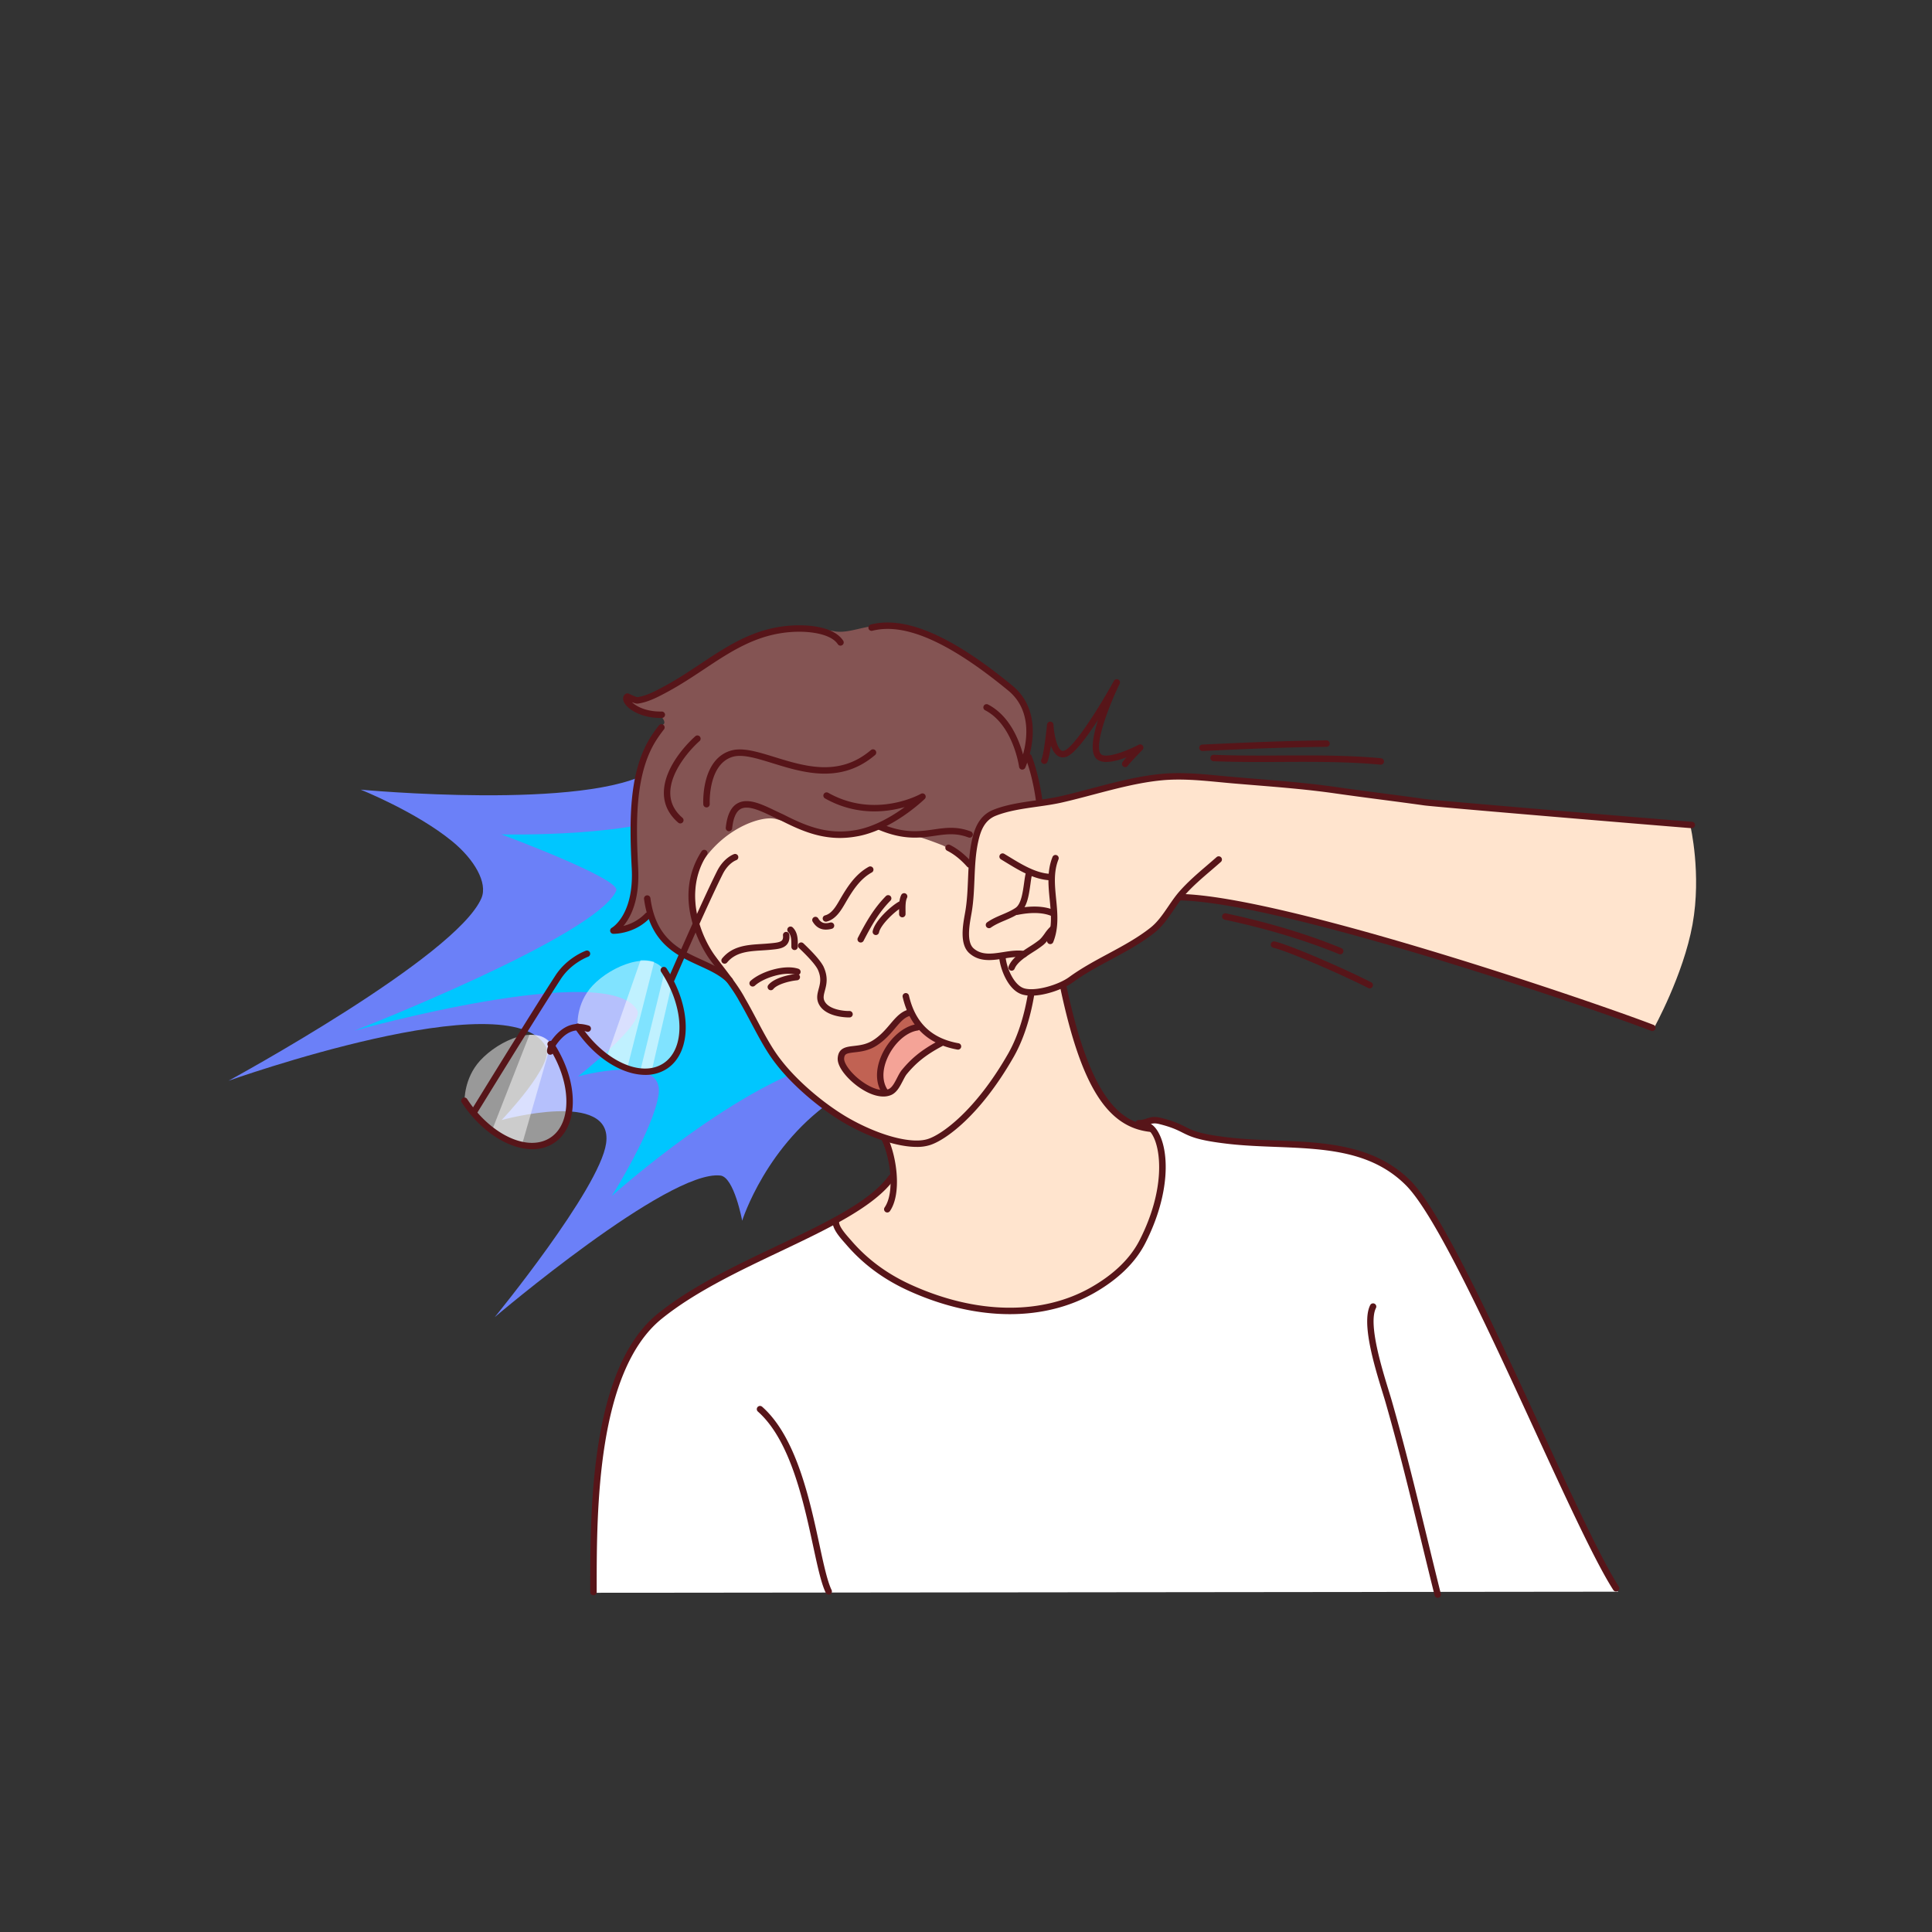 <svg id="SvgjsSvg1078" width="360" height="360" xmlns="http://www.w3.org/2000/svg" version="1.1" xmlns:xlink="http://www.w3.org/1999/xlink" xmlns:svgjs="http://svgjs.com/svgjs"><rect width="100%" height="100%" fill="#333333" stroke="none"/><defs id="SvgjsDefs1079"></defs><g id="SvgjsG1080"><svg xmlns="http://www.w3.org/2000/svg" data-name="&amp;lt;Layer&amp;gt;" viewBox="0 0 2742 1828" width="360" height="360"><g data-name="Ñëîé 4"><path fill="#6b80f8" fill-rule="evenodd" d="M1187.82,1100.66c-100.23,65.37-134.48,174.84-134.48,174.84s-11.41-61.86-30.91-64.12c-73.91-8.56-320.25,200.95-320.25,200.95s148.53-181.54,158-246.36c11.29-77.52-148.23-33.36-148.23-33.36s76.3-79.53,62.86-104.13c-51.31-94-450.52,48.41-450.52,48.41s323.31-175.63,359-259.26c9.24-21.65-10.19-55-41.54-80.63-51.39-42-129.84-73.27-129.84-73.27s323.64,30.32,413.61-27.09Z" class="colorf8c66b svgShape"></path><path fill="#00c6ff" fill-rule="evenodd" d="M1187.49,1046.1c-133,26.75-319.15,194.25-319.15,194.25s59.07-93.86,66.36-143.86c8.71-59.82-114.36-25.74-114.36-25.74s94.48-74.7,84.12-93.69c-39.59-72.54-401.12,28.69-401.12,28.69S847.13,871.5,874.67,807c7.12-16.7-163.24-79.81-163.24-79.81s204.27,5.24,273.67-39.06Z" class="colorea8845 svgShape"></path></g><g data-name="Ñëîé 3"><path fill="#ffffff" fill-rule="evenodd" d="M842.69,1803.55s-1.25-47.63-.13-96.76c1.1-48.22,4.44-97.4,19-155.84,12.58-50.6,35.24-101.48,64.65-131.88,46.07-47.62,158.94-91.72,257.51-144.65C1300,1212,1453.78,1247.56,1516,1247.56c61.47,0,46.75-84.55,98.67-109.63a55.34,55.34,0,0,1,33.08-4.59c16.5,2.63,32.67,14.13,50.89,19.89,21.56,6.8,44.61,7.81,54.61,8.78,67.18,6.49,154.46.91,215,34.86,48.43,27.17,75.18,90.18,94.4,126.88,12.64,24.15,33.11,60.65,56.65,110.77,32.85,69.91,71.9,160.62,105.93,231,35.82,74.08,71.27,136.51,71.27,136.51Z" class="colorfff svgShape"></path><path fill="#845453" fill-rule="evenodd" d="M900.8,689.3c9-52.47,11.71-90.8,41.39-118.87,2.8-2.74-2.7-12.72-11.37-13.36-12.73-.93-27.64-4.49-34.29-11.15-2.73-2.74-10.23-10.69-7.49-13.31,2.42-2.3,10.27,6.71,16.71,4.48,12.3-4.26,28.65-9.53,45-18.77,28.13-15.84,57.4-38.09,73.79-48.89,25.75-16.83,57.7-29.26,89.22-33.17,30-3.71,59.85.63,72.33,3,28,3.55,55.18-19.35,105.4-3s51.12,19.75,103,53.69c27.76,17.54,43.09,23.23,59.59,51.37,15.29,28.77,2.93,69.17,2.93,69.17s7.57,11.35,18.18,71.83a772.65,772.65,0,0,1,11.26,110.88L1050.69,927.93s-60.6-18.54-94.66-45-36.92-43.42-36.92-43.42-9.76,11.36-20,16.78a44.68,44.68,0,0,1-20.81,4.89,100.81,100.81,0,0,0,19.47-47.25C902.84,771.25,897.09,711.26,900.8,689.3Z" class="color845453 svgShape"></path><path fill="#ffe4ce" fill-rule="evenodd" d="M1185.19,1276.09s24.64-12.75,45.14-28.38a292.45,292.45,0,0,0,36.86-34.13,193.16,193.16,0,0,0-3.7-29.87,136,136,0,0,0-8.7-25.61s-36.93-12.81-68-32.26c-19.47-12.17-41.62-34.57-55.6-46.28-38.77-32.48-64.12-95.21-74.24-111.36-30.36-48.45-52-71.32-59.83-94.82-1.35-5.43-8.92-16.78-11-52.57-.91-36.42,6.06-49.35,14.31-59.88,32.89-45.16,82.91-61,101.27-55.37,15.89,3.86,54,20.53,83.12,20.41a241,241,0,0,0,65.35-10.12s45.19,9.81,86.3,26.4c19,6.81,68.92,60.24,68.92,60.24l10.78-54.93s17.2-16.83,31-25.68c30.54-17.76,49.36,6.07,56.92,17.42,37.3,58.6-14.86,110.92-14.86,110.92L1509,940.68s6,37.55,17.82,74.52,29.34,73.36,29.34,73.36l30.17,37.69,22.56,14.17,21.6,3.9s16.89,13.54,18.93,35.89c3,32.74-7.17,84-25.06,118.48-13.78,26.55-33.26,51.06-61.8,68.29-35.13,21.2-80.81,32.4-108,35.39-64.88,7.14-151.32-18.91-205.53-55.25-25.39-17-46.68-39.4-56.74-54C1184.58,1282,1185.19,1276.09,1185.19,1276.09Z" class="colorffe4ce svgShape"></path><path fill="#c16253" fill-rule="evenodd" d="M1306.77,1001.65c-10.86-10.9-14.92-21.66-14.92-21.66-18.94,4-25.9,27.53-49.91,43-23.79,15.35-46.94,2.3-48.45,21.92-1.42,18.49,44.4,58.51,69.35,48,10.32-4.34,14.1-20.67,20.86-28.78,12-14.37,25.5-26.8,51.6-40.55C1335.3,1023.61,1317.64,1012.56,1306.77,1001.65Z" class="colorc16253 svgShape"></path><path fill="#f4a397" fill-rule="evenodd" d="M1304.73,998.92s-10.08,2.66-14.13,4.74-18.78,12.85-20.76,15.52-9.39,12-12.45,18.09-7.32,16.9-7.91,22.14-1.39,11.27,0,16.7,8.1,19.28,8.1,19.28,9.29-3.26,11.66-6.53,6.14-11.86,9.4-17.39,7.41-12,13-16.71,11.08-10.37,16.81-14.33,11.07-7.91,15.92-10.68,13.83-7.61,13.83-7.61-15.52-7.11-20.07-11.26S1304.73,998.92,1304.73,998.92Z" class="colorf4a397 svgShape"></path><path fill="#ffe4ce" fill-rule="evenodd" d="M1369.25,867.24c0-9.47,3.77-25.74,6.09-40.88,4.78-31.22-1-89.35,19.16-117.7,8.91-12.55,29.65-18.31,44.93-21.18s25.23-2.87,34.66-4.66c6.57-1.24,16.85-1.76,37.91-7,30.06-7.46,76-20.69,112.28-26.52,29.15-4.68,57.17-6.47,73.42-3.87,10.11,1.63,104,8.22,198.3,19.23,31.7,3.7,97.29,14,181.11,22.35,144.44,14.46,322,28.22,322,28.22s16,68,3,139.83-55,147.49-55,147.49-127.5-45.4-262.58-88.47c-111.39-35.52-226.65-64.83-276.78-77.08-56.56-13.82-133.26-21.48-134.2-20.34-6.75,8.27-22.36,34.32-39.85,49.12-22.62,19.15-59.13,34.63-84.6,48.51-18.69,10.18-27.46,20.48-40.5,25.81-17.68,7.22-39.93,14.57-61.62,8.33-10.6-3-18-20.13-22-32.18-3.5-10.76-4-16.77-4-16.77s-23.31,5-37.41-2.18C1372.06,891.49,1369.25,874.3,1369.25,867.24Z" class="colorffe4ce svgShape"></path></g><g data-name="Ñëîé 2"><path fill="#571519" d="M1301,1170.76c-27.43,0-66.34-12.68-104.23-34.83-35.64-21.2-73.19-53.88-95.7-83.25-12.76-16.17-23.45-36.28-34.76-57.58-5.45-10.24-11.07-20.83-16.94-30.92-7.55-14.2-19.88-30.3-30.75-44.52-4.57-6-8.89-11.62-12.46-16.61-5.81-8.26-55.27-82.44-10.45-151.87a4.57,4.57,0,0,1,7.68,5c-33.76,52.3-9.46,113.63,10.22,141.63,3.47,4.84,7.74,10.42,12.27,16.34,11.09,14.49,23.66,30.92,31.47,45.62,5.88,10.1,11.55,20.76,17,31.08,11.12,20.92,21.62,40.68,33.91,56.25,21.9,28.59,58.43,60.36,93.12,81,45.12,26.38,92.84,39.23,116,31.25,18.88-6.12,66.78-39.28,113.52-121.1,16-28.21,23.88-60.83,27.68-83.23a4.57,4.57,0,0,1,9,1.53c-3.93,23.12-12.11,56.84-28.76,86.22-48,84.09-97.12,118.29-118.56,125.25A59.79,59.79,0,0,1,1301,1170.76Z" class="color571519 svgShape"></path><path fill="#571519" d="M1205 987c-5.24 0-33.25-.85-42.62-18.46-4.23-8-2.34-15-.51-21.86 2.11-7.82 4.28-15.92-1.43-28.12-3.53-6.61-12.24-16.54-26.53-30.13a4.57 4.57 0 016.3-6.63c15.22 14.49 24.24 24.87 28.4 32.68 7.24 15.42 4.38 26 2.09 34.58-1.78 6.64-2.67 10.62-.25 15.18 6.21 11.68 27.41 13.85 35.13 13.61a4.64 4.64 0 014.68 4.46 4.57 4.57 0 01-4.45 4.68zM870.75 868.34h-.32a4.57 4.57 0 01-2.06-8.6c.3-.17 32.1-18.45 28.14-85.75-3.41-67.34-4.08-137.16 27.76-186.26 3.13-4.87 6.79-10 10.85-15.14a4.57 4.57 0 017.19 5.65c-3.89 5-7.38 9.81-10.36 14.45-30.37 46.83-29.65 115-26.31 180.8 2.71 46.17-10.35 71.21-20.85 83.66a64.58 64.58 0 0031.08-17.79 4.58 4.58 0 116.63 6.31C901.6 867.63 874.17 868.34 870.75 868.34zM1192.14 732.29c-32 0-58.46-11.88-84.73-25.28-3.57-1.56-7.51-3.45-11.52-5.37-16-7.67-34.19-16.38-44.76-10.48-6.43 3.59-10.48 12.84-12 27.49a4.57 4.57 0 11-9.09-1c1.92-18 7.37-29.31 16.67-34.5 14.7-8.21 34.26 1.16 53.17 10.22 3.91 1.87 7.76 3.72 11.48 5.35 31 15.8 61.9 29.33 101.84 22.6 27-4.31 53.19-20 70.81-32.88-26.6 7.57-69.22 12.44-113.11-12.29a4.57 4.57 0 114.49-8c67 37.75 130.93 1.87 131.57 1.5a4.57 4.57 0 015.46 7.24c-1.9 1.85-47.28 45.36-97.74 53.41A134.79 134.79 0 011192.14 732.29z" class="color571519 svgShape"></path><path fill="#571519" d="M1035.66 939a4.53 4.53 0 01-3.26-1.38c-10.28-10.5-24.63-17.05-39.82-24-32.86-15-70.11-32-78.53-94.75a4.57 4.57 0 019.06-1.21c7.74 57.74 41 72.94 73.27 87.64 16 7.3 31.08 14.19 42.55 25.91a4.58 4.58 0 01-3.27 7.77zM1376.14 731.86a4.58 4.58 0 01-1.62-.29c-17.67-6.67-31.69-4.67-47.91-2.34-20.69 3-44.15 6.32-79.46-8.54a4.57 4.57 0 113.54-8.42c33 13.87 54.15 10.84 74.62 7.91 16.74-2.4 32.56-4.66 52.44 2.84a4.57 4.57 0 01-1.61 8.84zM1375.9 774.49a4.55 4.55 0 01-3.42-1.54c-8.9-10-18.42-17.64-28.29-22.61a4.57 4.57 0 014.1-8.17c10.92 5.49 21.36 13.81 31 24.72a4.56 4.56 0 01-3.41 7.6zM1002.72 688.9a4.56 4.56 0 01-4.56-4.31c-.15-2.66-3-65.12 40.48-76.66 16.51-4.1 37 2.21 60.72 9.53 43 13.27 91.81 28.33 136.69-9.9a4.57 4.57 0 115.92 7c-48.7 41.48-102.26 25-145.3 11.68-22.42-6.92-41.79-12.9-55.76-9.42-36.27 9.62-33.66 66.73-33.62 67.31a4.58 4.58 0 01-4.32 4.81zM965.63 711.69a4.55 4.55 0 01-3-1.1C949.18 699 942.3 684.91 942.2 668.7c-.24-40.13 40.24-77 44.86-81a4.57 4.57 0 016 6.86c-15.59 13.73-41.93 44.8-41.76 74.1.08 13.45 5.89 25.24 17.27 35a4.57 4.57 0 01-3 8zM1474.64 682.26a4.57 4.57 0 01-4.52-3.93c-3.09-21.91-8.38-43.47-14.51-59.14a4.57 4.57 0 118.51-3.33c6.38 16.3 11.87 38.61 15.05 61.19a4.58 4.58 0 01-3.89 5.17A4.68 4.68 0 011474.64 682.26z" class="color571519 svgShape"></path><path fill="#571519" d="M1450.88 635.25a5.19 5.19 0 01-.68 0 4.58 4.58 0 01-3.85-3.92c-.08-.59-8.45-59.68-48.26-80.33a4.57 4.57 0 114.22-8.11c30.5 15.82 44 50.28 49.62 70.87 6.18-22.33 11.82-64.44-21.88-91.39-83.22-68.34-146-95.88-191.89-84.17a4.57 4.57 0 11-2.26-8.86c48.93-12.46 114.33 15.65 199.91 85.93 53 42.36 19.56 116.62 19.22 117.37A4.58 4.58 0 011450.88 635.25zM1633.21 1149.48a3.77 3.77 0 01-.47 0c-61.46-6.39-98.51-65.61-127.9-204.39a4.57 4.57 0 118.94-1.9c35.24 166.44 80.39 193.09 119.9 197.2a4.57 4.57 0 01-.47 9.11zM1259.28 1263.82a4.57 4.57 0 01-3.77-7.15c15.1-22.09 7.59-71.54-4.22-95.87a4.57 4.57 0 018.22-4c13.06 26.91 20.73 79.88 3.55 105A4.56 4.56 0 011259.28 1263.82z" class="color571519 svgShape"></path><path fill="#571519" d="M842.31,1807.06h0a4.56,4.56,0,0,1-4.56-4.57v-8c0-108.27.15-309.81,95.76-387,47.67-38.5,109.92-68.08,170.13-96.69,67.64-32.14,131.53-62.5,158-99.49a4.57,4.57,0,1,1,7.43,5.33c-27.89,38.9-92.81,69.75-161.55,102.42-59.72,28.38-121.48,57.72-168.3,95.54-92.23,74.49-92.32,273.19-92.37,379.94v8A4.58,4.58,0,0,1,842.31,1807.06Z" class="color571519 svgShape"></path><path fill="#571519" d="M1433.26,1408.12c-45.54,0-94.13-10.91-142.5-32.67-36.29-16.33-65.75-38.06-90.06-66.43l-2.26-2.58c-6.65-7.54-16.71-18.94-16.71-29a4.57,4.57,0,0,1,9.14,0c0,6.59,9.38,17.23,14.42,23,.86,1,1.66,1.87,2.35,2.67,23.42,27.33,51.83,48.28,86.87,64,92.13,41.46,184.74,42.52,254.1,2.89,32.48-18.56,55.62-41.08,68.8-66.92,36.53-71.7,30.69-128.92,17.84-149.88-3.47-5.67-7.42-8.79-11.1-8.79a4.57,4.57,0,1,1,0-9.14c7,0,13.7,4.67,18.89,13.16,16.68,27.22,18.32,88.52-17.49,158.8-14,27.46-38.35,51.24-72.4,70.7C1517.91,1398.06,1477,1408.12,1433.26,1408.12Z" class="color571519 svgShape"></path><path fill="#571519" d="M2293.56,1801.74a4.59,4.59,0,0,1-3.85-2.09c-25.27-39.14-67.3-130.45-111.79-227.12-65.85-143.09-140.49-305.27-182.6-347.37C1946.18,1176,1880,1173.44,1810,1170.71c-22.22-.86-45.19-1.75-67.22-4.31-42.53-4.93-52.89-10.11-64.89-16.12-7.5-3.75-15.25-7.63-32.79-12-7-1.74-10.28-.64-14.88.88a40.74,40.74,0,0,1-14.07,2.59,4.57,4.57,0,0,1,0-9.14,32.21,32.21,0,0,0,11.21-2.13c5.13-1.69,10.44-3.45,20-1.06,18.53,4.62,27.1,8.92,34.67,12.71,11.23,5.62,20.93,10.47,61.85,15.22,21.68,2.51,44.48,3.4,66.52,4.25,68.73,2.68,139.8,5.44,191.47,57.12,43.27,43.26,118.27,206.22,184.44,350,44.36,96.36,86.25,187.38,111.17,226a4.58,4.58,0,0,1-3.83,7.06Z" class="color571519 svgShape"></path><path fill="#571519" d="M2040.5 1810.69a4.56 4.56 0 01-4.43-3.46c-7-28-13.51-54.85-19.9-81.16-15.5-63.88-30.14-124.21-49.48-191.9-1.17-4.09-2.74-9.2-4.53-15-11.31-36.8-30.24-98.38-17.55-123.74a4.57 4.57 0 118.17 4.09c-11 22.09 7.92 83.8 18.11 117 1.82 5.9 3.41 11.07 4.59 15.21 19.39 67.86 34 128.29 49.57 192.25 6.38 26.29 12.88 53.09 19.89 81.11a4.56 4.56 0 01-3.33 5.53A4.22 4.22 0 012040.5 1810.69zM1176.12 1806.22a4.58 4.58 0 01-4.11-2.57c-6.5-13.37-11.58-36.89-18-66.67-13.66-63.24-32.36-149.86-78.32-190.56a4.57 4.57 0 116.06-6.84c48.21 42.68 67.27 131 81.19 195.47 6 28 11.28 52.23 17.3 64.6a4.58 4.58 0 01-2.11 6.11A4.63 4.63 0 011176.12 1806.22zM1253.66 1099.23c-10.52 0-23-4.83-35.82-14.06-14.62-10.54-29.9-27.74-28.91-40.59 1.13-14.63 12.19-15.88 22.89-17.1 8.4-1 17.92-2 27.64-8.31 10.36-6.68 17.56-15.18 23.92-22.68 8.06-9.51 15.68-18.5 27.54-21a4.57 4.57 0 111.87 8.94c-8.79 1.84-14.81 8.94-22.44 17.94-6.76 8-14.44 17-25.94 24.45s-22.63 8.7-31.56 9.71c-11.74 1.33-14.31 2.23-14.8 8.72s9 20.82 25.13 32.48c14.76 10.64 28.93 14.75 37.89 11 5-2.12 8.55-9 11.94-15.57 2.17-4.23 4.41-8.6 7.18-11.92 12.31-14.75 26-27.47 53-41.67a4.57 4.57 0 114.26 8.09c-25.63 13.5-38.61 25.52-50.22 39.43-2.12 2.54-4 6.28-6.06 10.24-4 7.69-8.42 16.41-16.54 19.83A28.11 28.11 0 011253.66 1099.23z" class="color571519 svgShape"></path><path fill="#571519" d="M1359.61 1032.71a4.4 4.4 0 01-.8-.07c-41.74-7.44-67.89-32.56-77.7-74.65a4.57 4.57 0 018.9-2.08c9 38.75 32.06 60.9 70.4 67.73a4.57 4.57 0 01-.8 9.07zM1221.52 880.68a4.57 4.57 0 01-4-6.68c11.32-21.78 22.13-41.28 39.86-59.3a4.57 4.57 0 016.51 6.41c-16.84 17.11-27.29 36-38.25 57.11A4.59 4.59 0 011221.52 880.68zM1243.06 870.07a4.88 4.88 0 01-.93-.09 4.58 4.58 0 01-3.55-5.4c3.07-14.92 25.76-35.55 37.09-41.82a4.57 4.57 0 014.42 8c-10.72 5.93-30.37 25-32.56 35.66A4.58 4.58 0 011243.06 870.07zM1172.23 851.14a4.57 4.57 0 01-1.17-9c9.46-2.51 15.45-12.85 20.74-22 10.9-18.8 22.19-36.45 41.13-46.93a4.57 4.57 0 014.42 8c-16.89 9.35-27.41 25.86-37.57 43.4-6 10.25-13.26 22.85-26.37 26.35A4.83 4.83 0 011172.23 851.14z" class="color571519 svgShape"></path><path fill="#571519" d="M1172.17 862.36c-7.94 0-14.09-3.68-18.66-11.11a4.57 4.57 0 117.78-4.79c4 6.43 8.73 8.06 17.06 5.85a4.57 4.57 0 012.35 8.83A32.8 32.8 0 011172.17 862.36zM937.58 562c-29.41 0-49.45-14-52.71-24.31-1.28-4.05-.16-7.73 3-9.85 2.12-1.48 4-.63 6.25.44 7.13 3.3 9.62 4.1 10.45 4.18 12.76-1.66 26.69-9.21 39-15.86 18-9.75 34.57-20.76 50.6-31.41 41.4-27.5 80.51-53.47 136.79-54.72 15.13-.31 51.86 1.1 65.61 21.61a4.57 4.57 0 11-7.59 5.08c-9.17-13.68-35.88-18-57.82-17.55-53.63 1.19-91.67 26.45-131.93 53.19-16.2 10.76-33 21.89-51.22 31.78-12.45 6.74-27.82 15.07-42.71 17-1.78.22-4.13-.31-8.45-2.08l0 0c6.84 6.71 21.56 13.78 42.35 13.32a4.69 4.69 0 014.66 4.48 4.57 4.57 0 01-4.48 4.66zM1256.39 1097.44a4.56 4.56 0 01-3.73-1.93c-9.82-13.82-10.6-33.24-2.13-53.29 10.06-23.82 30.67-42.58 50.13-45.6a4.57 4.57 0 111.4 9c-16.49 2.57-34.22 19.07-43.11 40.13-7.21 17.06-6.78 33.26 1.16 44.44a4.57 4.57 0 01-1.08 6.37A4.49 4.49 0 011256.39 1097.44zM1403.73 905.58c-9.9 0-19.48-2.2-28-9.74-14.08-12.45-9.25-39.44-6.37-55.57l.64-3.61c2.59-15.1 3.25-30.87 3.88-46.12.75-18 1.52-36.63 5.45-54.6 3.72-17.06 10.28-35.59 30.65-43.71 18.56-7.38 39.78-10.39 60.3-13.3 12.38-1.75 24.07-3.41 35.16-5.95 14.3-3.27 29.19-7.2 43.6-11 32.72-8.64 66.56-17.57 99.58-20.66 28-2.61 56.27.1 83.64 2.71 6.48.62 13 1.24 19.4 1.79q14.6 1.25 29.16 2.41c37.72 3.06 76.72 6.22 115.12 11.72 21.91 3.14 44.23 6.06 65.81 8.89 20 2.62 40.63 5.33 60.93 8.2 13.83 2 315.31 27.29 378.71 32.26a4.57 4.57 0 11-.72 9.11c-59.15-4.64-364.29-30.2-379.27-32.32-20.26-2.87-40.89-5.57-60.83-8.18-21.62-2.84-44-5.77-65.93-8.91-38.12-5.46-77-8.61-114.56-11.66q-14.58-1.19-29.2-2.41c-6.47-.55-13-1.17-19.49-1.8-27-2.57-54.83-5.23-81.92-2.71-32.27 3-65.74 11.86-98.1 20.4-14.48 3.82-29.44 7.78-43.89 11.08-11.47 2.63-23.9 4.39-35.92 6.09-20 2.84-40.65 5.76-58.19 12.75-16.36 6.51-21.74 21.71-25.12 37.16-3.75 17.19-4.51 35.41-5.24 53-.65 15.54-1.31 31.61-4 47.29l-.65 3.67c-2.54 14.24-6.8 38.07 3.42 47.11 11.42 10.09 26.3 7.77 42.06 5.31 10.11-1.58 20.58-3.21 30.5-1.51a4.57 4.57 0 01-1.55 9c-8.44-1.44-17.72 0-27.54 1.53C1418.09 904.45 1410.83 905.58 1403.73 905.58z" class="color571519 svgShape"></path><path fill="#571519" d="M1490.58,882.94a4.67,4.67,0,0,1-1.7-.33,4.58,4.58,0,0,1-2.54-6c7.25-18.08,5.41-36.91,3.45-56.85s-4-40.66,4-60.5a4.56,4.56,0,1,1,8.47,3.4c-7.12,17.77-5.29,36.44-3.35,56.21,2,20.15,4,41-4.07,61.14A4.56,4.56,0,0,1,1490.58,882.94Z" class="color571519 svgShape"></path><path fill="#571519" d="M1435.79,920.66a4.47,4.47,0,0,1-1.7-.33,4.57,4.57,0,0,1-2.54-5.94c4.76-11.85,18.2-20.49,30.06-28.12a140.89,140.89,0,0,0,13.32-9.23c3-2.51,5.36-5.78,7.85-9.24a59,59,0,0,1,8.48-10.06,4.57,4.57,0,0,1,6.07,6.84,51.4,51.4,0,0,0-7.13,8.56c-2.71,3.77-5.52,7.67-9.42,10.92a147.4,147.4,0,0,1-14.22,9.9c-10.72,6.89-22.86,14.69-26.53,23.83A4.56,4.56,0,0,1,1435.79,920.66Z" class="color571519 svgShape"></path><path fill="#571519" d="M1463.74 956.1a46.47 46.47 0 01-12.31-1.49c-21-5.83-32.09-37.4-33.37-53a4.57 4.57 0 119.11-.75c1.32 16 12.12 40.89 26.71 44.94 16.18 4.51 48.39-5.06 63.41-16 17.29-12.63 36.52-23 55.12-33 20.69-11.13 42.1-22.65 60.44-37.19 10.09-8 17.46-18.78 25.27-30.21 5-7.35 10.19-14.94 16.15-21.66 12-13.54 25.44-25.07 38.45-36.22 4.66-4 9.34-8 14-12.12a4.57 4.57 0 016.07 6.83c-4.68 4.16-9.4 8.2-14.1 12.23-13.37 11.45-26 22.27-37.56 35.33-5.57 6.3-10.37 13.32-15.45 20.76-7.84 11.49-16 23.37-27.13 32.23-19 15-40.74 26.75-61.8 38.07-18.32 9.86-37.26 20-54 32.31C1510.29 946.2 1484.25 956.1 1463.74 956.1zM1489.93 792.31h-.23c-22.3-1.12-43.58-14.11-62.35-25.57-2.32-1.42-4.61-2.82-6.85-4.16a4.57 4.57 0 014.69-7.84c2.27 1.36 4.58 2.77 6.93 4.2 17.84 10.89 38.06 23.24 58 24.24a4.57 4.57 0 01-.22 9.13z" class="color571519 svgShape"></path><path fill="#571519" d="M1403.61,860.32A4.57,4.57,0,0,1,1401,852c6.75-4.76,14.27-8,21.54-11.07,6.8-2.9,13.23-5.65,18.85-9.5,7.87-5.39,10.14-21.76,12-34.91.88-6.39,1.72-12.44,3.12-17a4.57,4.57,0,1,1,8.74,2.65c-1.19,3.91-2,9.61-2.81,15.64-2.18,15.71-4.64,33.51-15.84,41.19-6.37,4.36-13.52,7.42-20.43,10.37-7.15,3-13.9,5.93-19.87,10.14A4.55,4.55,0,0,1,1403.61,860.32Z" class="color571519 svgShape"></path><path fill="#571519" d="M1494 843.38a4.47 4.47 0 01-1.74-.35c-12.19-5-28.24-5.56-47.7-1.64a4.57 4.57 0 01-1.8-9c21.25-4.28 39.06-3.56 53 2.15a4.57 4.57 0 01-1.73 8.8zM2345.06 1006.35a4.5 4.5 0 01-1.64-.31c-82.61-31.86-520.09-181.73-668-185.13a4.57 4.57 0 01.11-9.14h.1c149.09 3.42 588.21 153.77 671.08 185.74a4.57 4.57 0 01-1.65 8.83zM1068.2 943.15a4.53 4.53 0 01-3.37-1.49 4.58 4.58 0 01.29-6.46c14.48-13.22 48-23.88 68-17.28a4.57 4.57 0 11-2.87 8.68c-16.37-5.43-46.57 4.07-58.92 15.35A4.55 4.55 0 011068.2 943.15z" class="color571519 svgShape"></path><path fill="#571519" d="M1094 948.39a4.57 4.57 0 01-3.53-7.48c8.38-10.18 29.68-14.71 39.77-15.69a4.57 4.57 0 11.88 9.09c-10.55 1-27.94 5.55-33.59 12.41A4.56 4.56 0 011094 948.39zM1706.65 608.87a4.57 4.57 0 01-.21-9.14c62.14-2.91 118.28-5.36 176.24-5.93h0a4.57 4.57 0 010 9.14c-57.8.56-113.86 3-175.9 5.93zM1959.67 628.25l-.43 0c-46.74-4.35-94-4.11-139.79-3.89-31.79.16-64.65.32-97.21-1a4.57 4.57 0 01-4.37-4.76 4.68 4.68 0 014.76-4.37c32.34 1.35 65.11 1.19 96.77 1 46-.22 93.51-.46 140.69 3.93a4.57 4.57 0 01-.42 9.12zM1902.09 897.47a4.47 4.47 0 01-1.74-.35c-47-19.41-103.06-36.3-162.17-48.84a4.57 4.57 0 111.89-8.94c59.65 12.65 116.28 29.71 163.77 49.34a4.57 4.57 0 01-1.75 8.79zM1944 945.76a4.51 4.51 0 01-2.07-.5c-34.79-17.73-112.16-51.78-134.75-57.16a4.57 4.57 0 112.11-8.89c23.58 5.61 100.79 39.56 136.79 57.91a4.57 4.57 0 01-2.08 8.64zM1596.92 631.73a4.51 4.51 0 01-2.52-.76 4.57 4.57 0 01-1.27-6.34 76.16 76.16 0 015.72-6.83c-16.51 6.27-37.12 11.05-44.57-.12-6.73-10.1-2.66-31.74 4.16-53.08-15.25 23.52-32.72 47.19-43.87 52-5.87 2.52-10.39 1-13.15-.7-4.45-2.77-7.63-8.29-9.9-14.52-1.49 10-3.31 19.5-5.18 23.24a4.57 4.57 0 11-8.17-4.09c2.63-5.26 6.22-33 7.86-49.28a4.73 4.73 0 014.66-4.11 4.57 4.57 0 014.45 4.33c.69 12.78 4.59 32.61 11.12 36.67.92.57 2.29 1.09 4.71.06 14.58-6.25 49.81-62.52 69.93-98.82a4.57 4.57 0 018.11 4.22c-15.22 31.2-36 85.66-27.12 99 5.37 8.07 35.5-2.75 54.17-12.61a4.57 4.57 0 015.4 7.24c-7 7.12-18.77 19.52-20.73 22.46A4.56 4.56 0 011596.92 631.73zM1028.38 910.72a4.52 4.52 0 01-2.89-1 4.57 4.57 0 01-.64-6.43c14.71-17.94 35.7-19.27 56-20.54 4-.26 8-.51 11.94-.9l1.58-.15c6.46-.62 13.15-1.27 15.61-4.26 1.16-1.42 1.58-3.61 1.28-6.7a4.57 4.57 0 119.09-.9c.55 5.55-.56 10.06-3.31 13.4-4.87 5.93-13.47 6.76-21.79 7.56l-1.56.15c-4 .4-8.14.66-12.27.92-19.19 1.21-37.31 2.35-49.5 17.21A4.56 4.56 0 011028.38 910.72zM1280.62 844.91a4.57 4.57 0 01-4.57-4.57c0-1.12 0-2.32 0-3.58-.12-7.55-.26-17 3.11-23.7a4.57 4.57 0 018.17 4.09c-2.37 4.74-2.24 12.91-2.14 19.47 0 1.31 0 2.56 0 3.72A4.58 4.58 0 011280.62 844.91z" class="color571519 svgShape"></path><path fill="#571519" d="M1127.73,891.36a4.58,4.58,0,0,1-4.57-4.57v-2c0-6.76.09-14.42-4.37-18.89a4.57,4.57,0,1,1,6.47-6.45c7.16,7.16,7.09,17.27,7,25.4v1.9A4.57,4.57,0,0,1,1127.73,891.36Z" class="color571519 svgShape"></path><path d="M781.69 1025.07c34.9 53.09 35.8 114.13 2 136.33s-89.47-2.82-124.36-55.91c0 0-1.06-32 22.11-57.25C709 1018.28 762.74 996.24 781.69 1025.07zM942.09 919.64c34.89 53.09 35.79 114.13 2 136.34s-89.47-2.83-124.36-55.92c0 0-3-32.34 21.21-58.17C868.07 913 923.66 891.61 942.09 919.64z" style="isolation:isolate" fill="#ffffff" fill-rule="evenodd" opacity=".5" class="colorfff svgShape"></path><path d="M698.16 1147.64l53.16-135.82s9.72-.61 17.83 2.42a31.48 31.48 0 0113 9.6l-41.51 144.38s-13.65-3.06-24.8-9.13A120.2 120.2 0 01698.16 1147.64zM861.06 1043.5l48-137.59a63.75 63.75 0 019.07.17 57.24 57.24 0 0110.33 2.09l-38.35 151.34a126.49 126.49 0 01-15.91-7.08A94 94 0 01861.06 1043.5zM908.42 1064l35.19-143.45 10.15 17.82L924.66 1064z" style="isolation:isolate" fill="#ffffff" fill-rule="evenodd" opacity=".5" class="colorfff svgShape"></path><path fill="#571519" d="M755.5 1174c-33.25 0-72.88-24.75-100-66a4.57 4.57 0 117.63-5c33.46 50.9 86.4 75.4 118 54.6 15-9.85 23-28.56 22.69-52.69-.36-24.9-9.6-52.35-26-77.31a4.57 4.57 0 117.63-5c17.35 26.39 27.12 55.58 27.51 82.19.41 27.37-9.11 48.85-26.81 60.48A55.14 55.14 0 01755.5 1174zM915.9 1068.55c-33.26 0-72.88-24.76-100-66a4.57 4.57 0 017.64-5c33.45 50.9 86.4 75.4 118 54.61s30.14-79.11-3.32-130a4.57 4.57 0 017.64-5c36.22 55.11 36.54 119.11.7 142.67A55.15 55.15 0 01915.9 1068.55z" class="color571519 svgShape"></path><path fill="#571519" d="M781 1039.92a4.56 4.56 0 01-4.49-3.79c-1.15-6.67 5.51-15.89 8.43-19.55 14.61-18.32 30.61-24.09 50.32-18.13a4.57 4.57 0 11-2.64 8.74c-16.11-4.85-28.23-.34-40.54 15.09-4.21 5.28-6.84 10.71-6.57 12.3a4.57 4.57 0 01-3.73 5.28A5.12 5.12 0 01781 1039.92zM673.06 1125.26a4.58 4.58 0 01-3.89-7c.81-1.33 82-133.57 119.1-190.75 16.6-25.6 42.41-34.92 43.51-35.3a4.57 4.57 0 013 8.62c-.24.08-24 8.75-38.88 31.65-37 57.09-118.17 189.24-119 190.57A4.59 4.59 0 01673.06 1125.26zM953.07 937.25a4.57 4.57 0 01-4.19-6.39c.47-1.08 47.09-108.3 68.82-151.54 9.59-19.08 23.63-23.94 24.22-24.14a4.57 4.57 0 012.89 8.67c-.42.15-11.15 4.06-19 19.58-21.61 43-68.13 150-68.6 151.07A4.55 4.55 0 01953.07 937.25z" class="color571519 svgShape"></path></g></svg></g></svg>
